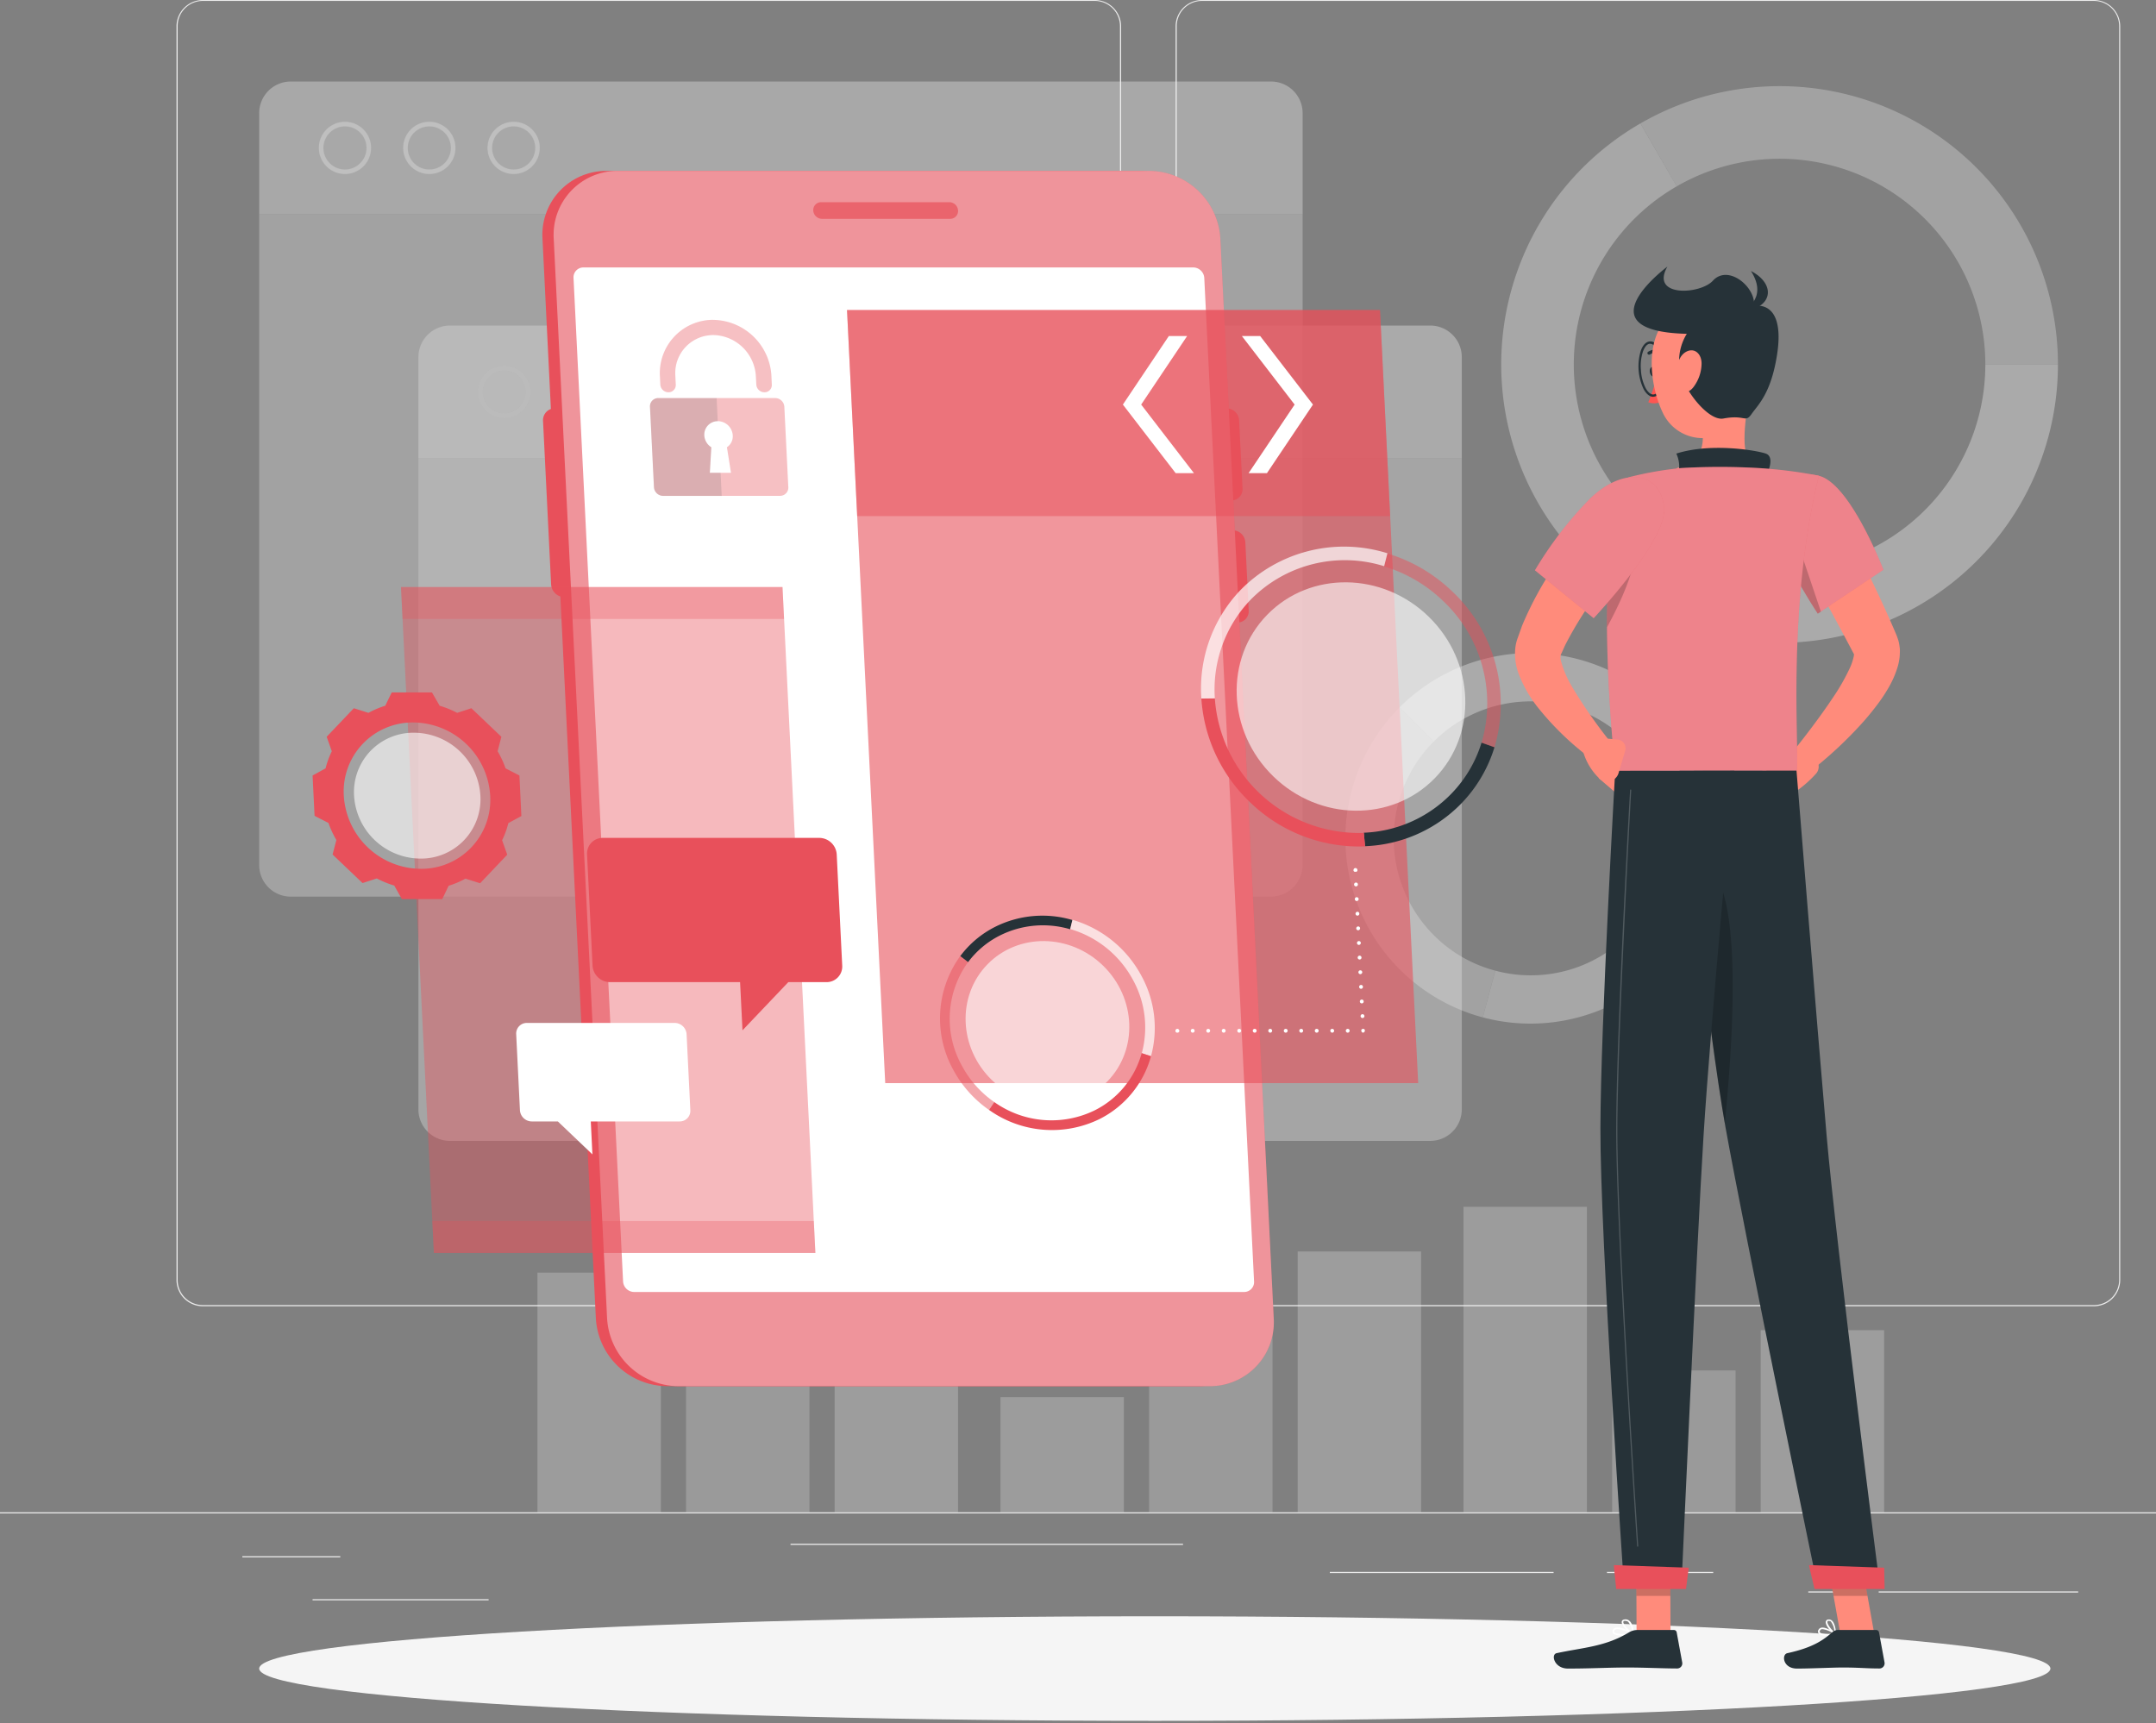 <svg width="772" height="617" fill="none" xmlns="http://www.w3.org/2000/svg"><rect width="100%" height="100%" fill="#808080" stroke="none"/><path d="M827 541.52H0v.413h827v-.413zm-705.15 15.746H86.769v.413h35.081v-.413zm301.756-4.483h-140.54v.414h140.54v-.414zM174.96 572.631h-63.034v.414h63.034v-.414zm569.174-2.778h-71.436v.413h71.436v-.413zm-76.844 0h-19.799v.413h19.799v-.413zm-53.838-6.98H575.41v.413h38.042v-.413zm-57.162 0h-80.12v.413h80.12v-.413zm-164.292-95.122H72.628a9.441 9.441 0 01-9.429-9.444V9.362A9.445 9.445 0 0172.627 0h319.371a9.443 9.443 0 019.444 9.444v448.863a9.444 9.444 0 01-9.444 9.444zM72.628.331a9.03 9.03 0 00-9.015 9.03v448.946a9.031 9.031 0 009.014 9.031h319.371a9.045 9.045 0 009.031-9.031V9.362A9.044 9.044 0 00391.998.33H72.628zm677.147 467.42H430.387a9.46 9.46 0 01-9.444-9.444V9.362A9.46 9.46 0 01430.387 0h319.388a9.443 9.443 0 019.411 9.362v448.945a9.444 9.444 0 01-9.411 9.444zM430.387.331a9.05 9.05 0 00-9.031 9.03v448.946a9.053 9.053 0 002.65 6.381 9.055 9.055 0 006.381 2.65h319.388a9.055 9.055 0 006.381-2.65 9.053 9.053 0 002.65-6.381V9.362a9.05 9.05 0 00-9.031-9.03H430.387z" fill="#EBEBEB"/><g opacity=".6"><path opacity=".6" d="M582.721 265.517l12.256-12.257a66.371 66.371 0 0110.541 80.071 66.38 66.38 0 01-32.038 28.139 66.38 66.38 0 01-42.546 2.84l4.482-16.738a49.047 49.047 0 0055.195-22.836 49.041 49.041 0 00-7.808-59.219h-.082z" fill="#EBEBEB"/><path opacity=".6" d="M501.162 253.26a66.443 66.443 0 0193.881 0l-12.256 12.257a49.055 49.055 0 00-69.369 0l-12.256-12.257z" fill="#F5F5F5"/><path opacity=".6" d="M501.162 253.26l12.256 12.257a49.043 49.043 0 00-10.636 53.456 49.043 49.043 0 0010.636 15.912 48.482 48.482 0 0021.982 12.687l-4.466 16.738a66.397 66.397 0 01-46.931-46.934 66.39 66.39 0 0117.159-64.116z" fill="#E0E0E0"/><path opacity=".6" d="M637.22 204.186v26.001a99.667 99.667 0 01-96.284-73.874 99.668 99.668 0 0146.449-112.118l13.017 22.527a73.653 73.653 0 0036.818 137.464z" fill="#EBEBEB"/><path opacity=".6" d="M736.89 130.517a99.705 99.705 0 01-99.67 99.67v-26.001a73.683 73.683 0 0073.669-73.669h26.001z" fill="#F5F5F5"/><path opacity=".6" d="M736.89 130.517h-26.001a73.648 73.648 0 00-36.824-63.798 73.652 73.652 0 00-73.663.003l-13-22.527a99.666 99.666 0 01136.136 36.493 99.678 99.678 0 0113.352 49.829z" fill="#E0E0E0"/></g><g opacity=".5"><path opacity=".5" d="M464.658 541.503h44.195v-93.368h-44.195v93.368z" fill="#F5F5F5"/><path opacity=".5" d="M411.449 541.52h44.195v-65.201h-44.195v65.201z" fill="#E6E6E6"/><path opacity=".5" d="M358.24 541.503h44.195v-41.201H358.24v41.201z" fill="#F0F0F0"/><path opacity=".5" d="M630.455 541.52h44.195v-65.201h-44.195v65.201z" fill="#F5F5F5"/><path opacity=".5" d="M577.263 541.52h44.194v-50.778h-44.194v50.778z" fill="#E6E6E6"/><path opacity=".5" d="M524.037 541.52h44.195V432.141h-44.195V541.52z" fill="#F0F0F0"/><path opacity=".5" d="M298.861 541.52h44.195V439.468h-44.195V541.52z" fill="#F5F5F5"/><path opacity=".5" d="M245.652 541.52h44.195v-65.201h-44.195v65.201z" fill="#E6E6E6"/><path opacity=".5" d="M192.443 541.52h44.195v-85.81h-44.195v85.81z" fill="#F0F0F0"/></g><g opacity=".6"><path opacity=".6" d="M92.806 40.457a11.314 11.314 0 0111.264-11.264h351.078a11.314 11.314 0 0111.28 11.264v36.289H92.806v-36.29z" fill="#F0F0F0"/><path opacity=".6" d="M183.925 62.323a9.364 9.364 0 01-8.646-5.772 9.357 9.357 0 016.799-12.768 9.36 9.36 0 0111.208 9.145 9.367 9.367 0 01-2.735 6.636 9.375 9.375 0 01-6.626 2.759zm0-17.053a7.704 7.704 0 00-7.126 4.77 7.71 7.71 0 005.653 10.503 7.708 7.708 0 101.473-15.273zm-30.103 17.053a9.359 9.359 0 01-8.716-5.703 9.358 9.358 0 0112.153-12.327 9.36 9.36 0 01-3.437 18.03zm0-17.053a7.705 7.705 0 00-7.667 9.168 7.706 7.706 0 0010.528 5.655 7.702 7.702 0 004.747-7.165 7.687 7.687 0 00-7.608-7.658zm-30.285 17.053a9.36 9.36 0 119.345-9.395 9.376 9.376 0 01-9.345 9.395zm0-17.053a7.71 7.71 0 00-7.574 9.22 7.704 7.704 0 0010.538 5.596 7.705 7.705 0 004.727-7.158 7.705 7.705 0 00-7.691-7.658z" fill="#fff"/><path opacity=".6" d="M455.148 321.074H104.07a11.31 11.31 0 01-11.264-11.263V76.746h373.622V309.81a11.313 11.313 0 01-11.28 11.263z" fill="#E0E0E0"/><path opacity=".6" d="M149.819 127.854a11.299 11.299 0 0111.264-11.28h351.078a11.313 11.313 0 0111.264 11.28v36.272H149.819v-36.272z" fill="#F5F5F5"/><path opacity=".6" d="M240.938 149.704a9.366 9.366 0 01-8.662-5.772 9.355 9.355 0 012.026-10.21 9.366 9.366 0 0110.21-2.026 9.362 9.362 0 01-3.574 18.008zm0-17.053a7.712 7.712 0 00-7.133 4.746 7.704 7.704 0 001.661 8.406 7.71 7.71 0 008.401 1.678 7.707 7.707 0 00-2.929-14.83zm-30.202 17.053a9.366 9.366 0 01-8.662-5.772 9.355 9.355 0 012.026-10.21 9.366 9.366 0 0110.21-2.026 9.362 9.362 0 01-3.574 18.008zm0-17.053a7.712 7.712 0 00-7.133 4.746 7.704 7.704 0 001.661 8.406 7.71 7.71 0 008.401 1.678 7.707 7.707 0 00-2.929-14.83zm-30.185 17.053a9.37 9.37 0 01-5.208-1.571 9.37 9.37 0 01-3.992-9.613 9.365 9.365 0 017.361-7.361 9.363 9.363 0 0111.184 9.199 9.38 9.38 0 01-9.345 9.346zm0-17.053a7.71 7.71 0 00-5.473 13.152 7.714 7.714 0 008.402 1.678 7.713 7.713 0 004.762-7.123 7.707 7.707 0 00-7.691-7.707zm331.61 275.887H161.083a11.282 11.282 0 01-11.264-11.264V164.126h373.606v233.066a11.301 11.301 0 01-11.264 11.346z" fill="#E6E6E6"/></g><path d="M413.5 616.214c177.114 0 320.694-8.382 320.694-18.723s-143.58-18.723-320.694-18.723-320.694 8.382-320.694 18.723 143.58 18.723 320.694 18.723z" fill="#F5F5F5"/><path d="M440.824 179.227a4.047 4.047 0 003.843-2.654 4.053 4.053 0 00.243-1.629l-1.224-24.43a4.56 4.56 0 00-4.499-4.3h-3.308l-2.994-60.785a25.768 25.768 0 00-25.306-24.231H217.22a22.853 22.853 0 00-16.726 7.114 22.85 22.85 0 00-6.248 17.067l3.01 61.066a4.286 4.286 0 00-2.812 4.267l2.895 58.602a4.841 4.841 0 003.308 4.267l12.719 258.603a25.765 25.765 0 0025.372 24.181h190.343a22.851 22.851 0 0016.726-7.113 22.856 22.856 0 006.248-17.068l-12.322-249.258h3.308a4.039 4.039 0 002.972-1.255 4.065 4.065 0 001.113-3.029l-1.207-24.479a4.582 4.582 0 00-4.499-4.284h-3.308l-.53-10.652h3.242z" fill="#E8505B"/><path d="M242.758 496.365H433.1a22.882 22.882 0 0016.731-7.112 22.881 22.881 0 006.26-17.069L436.97 85.396a25.752 25.752 0 00-25.356-24.198H221.256a22.878 22.878 0 00-22.991 24.181l19.12 386.788a25.77 25.77 0 0025.373 24.198z" fill="#E8505B"/><path opacity=".4" d="M242.758 496.365H433.1a22.882 22.882 0 0016.731-7.112 22.881 22.881 0 006.26-17.069L436.97 85.396a25.752 25.752 0 00-25.356-24.198H221.256a22.878 22.878 0 00-22.991 24.181l19.12 386.788a25.77 25.77 0 0025.373 24.198z" fill="#FAFAFA"/><path d="M227.127 462.64h218.328a3.545 3.545 0 002.61-1.098 3.555 3.555 0 00.98-2.656L431.214 99.521a4 4 0 00-3.953-3.754H208.933a3.538 3.538 0 00-3.572 3.754l17.747 359.365a4.005 4.005 0 004.019 3.754z" fill="#fff"/><path opacity=".7" d="M339.93 72.396h-45.898a2.812 2.812 0 00-2.829 2.977 3.176 3.176 0 003.126 2.993h45.899a2.816 2.816 0 002.667-1.857c.132-.364.186-.75.161-1.136a3.174 3.174 0 00-3.126-2.977z" fill="#E8505B"/><path opacity=".6" d="M507.811 387.846H316.973l-13.679-276.813h190.838l13.679 276.813z" fill="#E8505B"/><path d="M485.284 312.159a.738.738 0 01-.265 0 .488.488 0 01-.215-.148.64.64 0 01-.149-.215.786.786 0 010-.265c0-.184.073-.361.204-.491a.692.692 0 01.982 0c.13.13.204.307.204.491a.786.786 0 010 .265.64.64 0 01-.149.215.493.493 0 01-.215.148.672.672 0 01-.397 0zm1.902 51.721a.667.667 0 01.175-.489.676.676 0 01.47-.222.693.693 0 01.728.645.71.71 0 01-.18.501.695.695 0 01-.482.227.697.697 0 01-.711-.662zm-.265-5.227a.699.699 0 01.398-.662.689.689 0 01.264-.065.67.67 0 01.495.18.68.68 0 01.216.481.687.687 0 01-.175.49.673.673 0 01-.47.221.693.693 0 01-.728-.645zm-.248-5.243a.687.687 0 01.175-.489.676.676 0 01.47-.222.662.662 0 01.711.645.673.673 0 01-.384.662.67.67 0 01-.261.066.695.695 0 01-.711-.662zm-.265-5.243a.698.698 0 01.645-.711.694.694 0 01.728.645.693.693 0 01-.645.728.71.71 0 01-.501-.18.695.695 0 01-.227-.482zm-.264-5.227a.68.68 0 01.18-.501.694.694 0 01.481-.226.668.668 0 01.495.18.668.668 0 01.217.481.687.687 0 01-.175.49.685.685 0 01-.471.221.688.688 0 01-.495-.174.689.689 0 01-.232-.471zm-.248-5.243a.667.667 0 01.175-.489.676.676 0 01.47-.222.674.674 0 01.5.169.67.67 0 01.227.476.712.712 0 01-.661.728.696.696 0 01-.711-.662zm-.265-5.243a.69.69 0 01.186-.49.69.69 0 01.476-.221.667.667 0 01.489.175.676.676 0 01.222.47.697.697 0 01-.645.728.696.696 0 01-.728-.662zm-.248-5.227a.674.674 0 01.169-.5.67.67 0 01.476-.227.67.67 0 01.495.18.683.683 0 01.216.481.668.668 0 01-.175.49.673.673 0 01-.47.221.667.667 0 01-.489-.175.665.665 0 01-.222-.47zm-.265-5.243a.687.687 0 01.175-.489.688.688 0 01.47-.222.694.694 0 01.728.645.709.709 0 01-.662.728.695.695 0 01-.711-.662zm-.264-5.226a.691.691 0 01.661-.728.667.667 0 01.49.175.673.673 0 01.221.47.694.694 0 01-.645.728.697.697 0 01-.727-.645zm3.275 53.027a.645.645 0 01-.48-.215.628.628 0 01-.199-.48.786.786 0 010-.265.51.51 0 01.149-.215.637.637 0 01.215-.148.724.724 0 01.761.148.682.682 0 01.132.215.518.518 0 010 .265.711.711 0 01-.198.48.7.7 0 01-.232.149.493.493 0 01-.148.066zm-6.236-.695a.679.679 0 01.695-.678.677.677 0 01.626.419.695.695 0 01-.626.954.69.69 0 01-.491-.204.692.692 0 01-.204-.491zm-5.557 0a.679.679 0 01.694-.678.685.685 0 01.627.419c.034.082.051.17.051.259a.665.665 0 01-.192.49.676.676 0 01-.486.205.699.699 0 01-.678-.695h-.016zm-5.541 0a.676.676 0 01.678-.678.682.682 0 01.491 1.169.692.692 0 01-.755.151.687.687 0 01-.368-.377.665.665 0 01-.046-.265zm-5.558 0a.679.679 0 01.695-.678.677.677 0 01.626.419c.035.082.052.17.052.259a.683.683 0 01-.415.642.692.692 0 01-.754-.151.692.692 0 01-.204-.491zm-5.541 0a.677.677 0 01.419-.626.677.677 0 01.259-.052.683.683 0 01.642.415.695.695 0 01-.905.905.676.676 0 01-.368-.377.683.683 0 01-.047-.265zm-5.557 0a.679.679 0 01.695-.678.677.677 0 01.626.419c.034.082.052.17.052.259a.683.683 0 01-.415.642.694.694 0 01-.958-.642zm-5.558 0c0-.09.018-.18.054-.263a.663.663 0 01.377-.368.682.682 0 01.264-.047.685.685 0 01.627.419c.034.082.051.17.051.259a.665.665 0 01-.192.49.687.687 0 01-.486.205.696.696 0 01-.695-.695zm-5.54 0a.676.676 0 01.678-.678.682.682 0 01.694.678.695.695 0 01-.694.695.69.69 0 01-.678-.695zm-5.558 0a.679.679 0 01.695-.678.677.677 0 01.626.419c.034.082.052.17.052.259a.683.683 0 01-.415.642.692.692 0 01-.754-.151.692.692 0 01-.204-.491zm-5.541 0a.677.677 0 01.419-.626.677.677 0 01.259-.052.683.683 0 01.642.415.695.695 0 01-.905.905.676.676 0 01-.368-.377.683.683 0 01-.047-.265zm-5.557 0a.679.679 0 01.694-.678.682.682 0 01.679.678.683.683 0 01-.415.642.693.693 0 01-.958-.642zm-4.863.695a.68.68 0 01-.48-.215.504.504 0 01-.149-.215.786.786 0 010-.265.633.633 0 01.199-.48.646.646 0 01.744-.148c.084.029.158.08.215.148a.652.652 0 01.215.48.786.786 0 010 .265.73.73 0 01-.364.364.702.702 0 01-.38.066z" fill="#fff"/><path opacity=".5" d="M497.771 184.801H306.933l-3.639-73.768h190.839l3.638 73.768z" fill="#E8505B"/><path d="M488.79 303.013l-.446-4.83a46.14 46.14 0 0031.607-14.241 45.3 45.3 0 0010.553-18.045l4.631 1.654a49.884 49.884 0 01-11.578 19.848 50.712 50.712 0 01-34.767 15.614z" fill="#263238"/><path d="M516.544 215.02a51.73 51.73 0 00-20.923-12.19l1.175-4.631a57.08 57.08 0 0123.007 13.397 55.3 55.3 0 0115.332 56.021l-4.631-1.654a50.28 50.28 0 00-13.96-50.943z" fill="#E8505B" opacity=".5"/><path d="M447.705 287.366a56.322 56.322 0 01-17.533-37.232h4.83a51.79 51.79 0 0053.342 48.115l.446 4.83a56.106 56.106 0 01-41.085-15.713z" fill="#E8505B"/><path opacity=".7" d="M430.172 250.134a51.02 51.02 0 0113.795-38.62 51.954 51.954 0 0152.829-13.398l-1.175 4.631a47.218 47.218 0 00-48.065 12.273 46.406 46.406 0 00-12.554 35.048l-4.83.066z" fill="#fff"/><path opacity=".6" d="M513.748 278.675c15.386-15.772 14.426-41.66-2.143-57.824-16.57-16.164-42.474-16.482-57.86-.71-15.385 15.772-14.425 41.66 2.144 57.824 16.569 16.164 42.474 16.482 57.859.71z" fill="#fff"/><path d="M383.993 329.444l-.811 3.308a34.365 34.365 0 00-25.074 2.2 32.354 32.354 0 00-11.463 9.576l-2.811-2.15a35.508 35.508 0 0112.587-10.536 37.825 37.825 0 0127.572-2.398z" fill="#263238"/><path d="M344.479 381.71a37.197 37.197 0 0011.578 12.951l-1.886 2.812a41.157 41.157 0 01-12.752-14.241 38.046 38.046 0 012.398-40.854l2.812 2.15a34.554 34.554 0 00-2.15 37.182z" fill="#E8505B" opacity=".5"/><path opacity=".7" d="M408.67 349.358a38.737 38.737 0 013.474 28.846l-3.308-1.059a35.267 35.267 0 00-3.159-26.265 37.354 37.354 0 00-22.462-18.194l.811-3.308a40.941 40.941 0 0124.644 19.98z" fill="#fff"/><path d="M412.144 378.204a35.72 35.72 0 01-18.492 22.544 38.816 38.816 0 01-39.514-3.308l1.886-2.812a35.284 35.284 0 0035.941 2.977 32.482 32.482 0 0010.604-8.451 32.488 32.488 0 006.234-12.042l3.341 1.092z" fill="#E8505B"/><path opacity=".6" d="M396.536 387.215c11.016-11.293 10.33-29.827-1.531-41.398-11.861-11.571-30.407-11.797-41.423-.504-11.016 11.292-10.331 29.827 1.53 41.398 11.862 11.571 30.408 11.797 41.424.504z" fill="#fff"/><path d="M425.078 120.329h-6.55l-16.457 24.545 18.889 24.545h6.55l-18.889-24.545 16.457-24.545zm19.6 0h6.55l18.905 24.545-16.474 24.545h-6.566l16.474-24.545-18.889-24.545z" fill="#fff"/><g opacity=".6"><path opacity=".6" d="M277.541 142.542h-41.829a2.951 2.951 0 00-2.16.919 2.947 2.947 0 00-.801 2.207l1.422 28.763a3.31 3.31 0 003.308 3.126h41.83a2.951 2.951 0 002.16-.92 2.938 2.938 0 00.801-2.206l-1.423-28.763a3.304 3.304 0 00-3.308-3.126zm-15.795 26.761h-7.576l.53-9.146a5.362 5.362 0 01-2.515-4.251 4.816 4.816 0 014.847-5.094 5.405 5.405 0 015.342 5.094 4.726 4.726 0 01-2.084 4.251l1.456 9.146z" fill="#E8505B"/><path opacity=".2" d="M252.185 155.906a5.362 5.362 0 002.515 4.251l-.53 9.146h3.854l.397 8.27h-20.973a3.309 3.309 0 01-3.308-3.126l-1.422-28.763a2.936 2.936 0 01.801-2.206 2.951 2.951 0 012.16-.92h20.923l.397 8.27a4.822 4.822 0 00-3.501 1.502 4.833 4.833 0 00-1.313 3.576z" fill="#000"/><path opacity=".6" d="M273.704 140.474a2.927 2.927 0 01-2.894-2.762l-.149-2.812a15.617 15.617 0 00-14.423-14.886 13.605 13.605 0 00-10.455 3.945 13.601 13.601 0 00-3.968 10.445l.165 3.308a2.611 2.611 0 01-2.646 2.762 2.927 2.927 0 01-2.895-2.762l-.132-2.746a19.096 19.096 0 014.786-14.053 19.094 19.094 0 0113.408-6.373 21.205 21.205 0 0121.717 19.93l.149 3.308a2.6 2.6 0 01-1.625 2.509c-.33.133-.683.197-1.038.187z" fill="#E8505B"/></g><path opacity=".4" d="M291.964 448.664H155.36l-11.776-238.457h136.604l11.776 238.457z" fill="#E8505B"/><path opacity=".3" d="M280.75 221.636H144.146l-.562-11.429h136.604l.562 11.429zm11.214 227.028H155.36l-.562-11.429h136.604l.562 11.429z" fill="#E8505B"/><path d="M185.992 277.69l-4.962-2.547a34.4 34.4 0 00-2.844-6.136l1.339-5.177-10.734-10.222-5.095 1.654a35.046 35.046 0 00-6.268-2.547l-2.762-4.764h-14.407l-2.315 4.764a31.602 31.602 0 00-6.004 2.547l-5.244-1.654-9.725 10.222 1.836 5.177a32.24 32.24 0 00-2.233 6.136l-4.648 2.547.711 14.456 4.962 2.531a36.49 36.49 0 002.845 6.136l-1.356 5.177 10.735 10.222 5.094-1.654a34.923 34.923 0 006.252 2.547l2.729 4.846h14.456l2.299-4.78a31.23 31.23 0 006.004-2.547l5.26 1.654 9.709-10.222-1.836-5.177a30.88 30.88 0 002.233-6.136l4.664-2.531-.695-14.522zm-35.395 33.427a27.822 27.822 0 01-27.49-26.199 24.714 24.714 0 0124.91-26.216 27.838 27.838 0 0127.506 26.216 24.724 24.724 0 01-6.763 18.523 24.7 24.7 0 01-18.163 7.676z" fill="#E8505B"/><path opacity=".6" d="M148.199 262.374a21.264 21.264 0 00-20.174 13.975 21.252 21.252 0 00-1.246 8.569 23.949 23.949 0 0023.735 22.528 21.276 21.276 0 0021.502-22.528 23.966 23.966 0 00-23.817-22.544z" fill="#fff"/><path d="M293.387 300.036h-77.556a5.598 5.598 0 00-4.092 1.745 5.612 5.612 0 00-1.532 4.176l1.968 39.812a6.283 6.283 0 006.219 5.921h46.61l.86 17.251 16.408-17.251h13.678a5.592 5.592 0 005.624-5.921l-1.968-39.779a6.303 6.303 0 00-6.219-5.954z" fill="#E8505B"/><path d="M188.672 366.295H241.6a4.315 4.315 0 014.251 4.052l1.339 27.192a3.803 3.803 0 01-3.837 4.036h-31.806l.579 11.793-12.372-11.793h-9.345a4.288 4.288 0 01-4.235-4.036l-1.339-27.192a3.788 3.788 0 011.033-2.864 3.806 3.806 0 012.804-1.188z" fill="#fff"/><path d="M647.012 269.073l-7.824-.348 3.54 14.886a40.954 40.954 0 007.575-6.616 3.741 3.741 0 00.905-2.737 3.752 3.752 0 00-1.302-2.572l-2.894-2.613z" fill="#FF8B7B"/><path d="M630.108 276.747l3.506 12.124 9.114-5.293-3.54-14.853-9.08 8.022zm-42.492-83.543l-3.754 4.333a167.721 167.721 0 00-3.788 4.549c-2.481 3.06-4.962 6.136-7.244 9.295a131.629 131.629 0 00-12.24 19.335c-.413.827-.744 1.654-1.125 2.465l-.562 1.207s0-.082 0 0a4.598 4.598 0 00.083 2.465 37.266 37.266 0 004.035 9.262 175.731 175.731 0 0013.431 19.335l-6.236 6.616a102.577 102.577 0 01-18.905-17.945 45.581 45.581 0 01-7.426-12.571 20.647 20.647 0 01-1.274-9.709 15.95 15.95 0 01.695-3.027l.595-1.654c.397-1.091.778-2.199 1.191-3.308a122.46 122.46 0 0112.868-23.156c2.481-3.556 4.962-7.029 7.758-10.337a362.048 362.048 0 014.135-4.962c1.405-1.654 2.811-3.176 4.449-4.962l13.314 12.769zm-1.207 77.44l-7.062 13.927-6.898-5.922 5.657-9.924 8.303 1.919zm69.203-90.805a460.717 460.717 0 0112.289 23.305c3.887 7.89 7.609 15.862 11.082 24.049l.281.712.315.909c.21.591.365 1.2.463 1.82.099.562.165 1.141.231 1.654.033.518.033 1.037 0 1.555a15.984 15.984 0 01-.281 2.828 18.777 18.777 0 01-.595 2.431 35.172 35.172 0 01-3.424 7.592 57.551 57.551 0 01-4.118 6.087 96.387 96.387 0 01-4.417 5.408 146.966 146.966 0 01-19.848 18.492l-6.318-6.616c5.293-6.616 10.553-13.497 15.118-20.361a74.385 74.385 0 005.871-10.254 19.545 19.545 0 001.522-4.466c.046-.251.074-.506.083-.761v-.43c0-.033 0-.116 0 0a.283.283 0 000 .116v.231a.252.252 0 000 .149s.082.132 0 0c-3.953-7.559-8.105-15.134-12.207-22.742-4.102-7.609-8.27-15.234-12.239-22.842l16.192-8.866z" fill="#FF8B7B"/><path d="M593.058 132.849c.199.96-.149 1.853-.761 2.018-.612.166-1.29-.496-1.505-1.455-.215-.96.149-1.869.761-2.018.612-.149 1.29.496 1.505 1.455z" fill="#263238"/><path d="M593.009 134.685a36.6 36.6 0 01-2.812 9.345 5.533 5.533 0 004.73-.281l-1.918-9.064z" fill="#FF5652"/><path d="M591.983 142.095c-1.257 0-2.481-.976-3.457-2.779a19.033 19.033 0 01-.992-13.761c.728-2.018 1.869-3.176 3.192-3.308 1.323-.132 2.597.877 3.622 2.762a17.04 17.04 0 011.787 6.798c.413 5.541-1.34 10.04-3.986 10.239l-.166.049zm-1.092-18.988h-.115c-.96 0-1.853 1.075-2.465 2.729a16.36 16.36 0 00-.744 6.616c.096 2.242.66 4.439 1.654 6.451.843 1.571 1.885 2.431 2.845 2.349 2.1-.149 3.572-4.433 3.209-9.362a16.21 16.21 0 00-1.654-6.451c-.811-1.488-1.803-2.332-2.73-2.332z" fill="#263238"/><path d="M590.478 127.011a.601.601 0 00.331-.1 4.518 4.518 0 014.118-.264.577.577 0 00.744-.314.598.598 0 00-.314-.761 5.641 5.641 0 00-5.21.397.56.56 0 00-.149.794.584.584 0 00.48.248z" fill="#263238"/><path d="M626.072 139.581c-.314 10.007-4.019 22.098 1.968 28.019 0 0-2.778 9.014-19.302 9.014-18.194 0-8.27-9.014-8.27-9.014 10.007-2.365 10.04-9.709 8.584-16.623l17.02-11.396z" fill="#FF8B7B"/><path d="M632.291 170.693c1.422-2.845 2.861-7.228 0-8.27-3.225-1.125-19.6-3.97-32.055 0a10.874 10.874 0 01.166 8.898l31.889-.628z" fill="#263238"/><path d="M654.091 585.698c-1.241 0-2.448-.182-2.895-.794a1.141 1.141 0 010-1.373 1.425 1.425 0 01.96-.678c1.769-.38 4.962 1.902 5.16 2.001a.26.26 0 01.102.123c.021.05.026.105.014.159a.286.286 0 01-.215.231 15.64 15.64 0 01-3.126.331zm-1.439-2.316h-.331a.93.93 0 00-.579.397c-.281.48-.132.678-.083.745.497.678 2.978.694 4.797.38a8.986 8.986 0 00-3.804-1.522z" fill="#fff"/><path d="M657.2 585.367h-.132c-1.224-.678-3.54-3.308-3.308-4.681a.972.972 0 01.943-.777 1.644 1.644 0 011.224.38c1.373 1.158 1.521 4.665 1.521 4.813a.295.295 0 01-.132.265h-.116zm-2.266-4.962h-.132c-.38 0-.43.232-.447.314-.148.811 1.324 2.812 2.515 3.738a6.701 6.701 0 00-1.291-3.804.893.893 0 00-.595-.215l-.05-.033zm-73.801 5.293c-1.654 0-3.06-.215-3.556-.91a1.087 1.087 0 010-1.257c1.306-2.15 6.699.943 7.311 1.307a.281.281 0 01.132.298.299.299 0 01-.232.231c-1.207.211-2.43.322-3.655.331zm-1.869-2.349a1.21 1.21 0 00-1.125.48c-.248.397-.132.562-.083.628.53.761 3.606.794 5.889.48a12.6 12.6 0 00-4.681-1.588z" fill="#fff"/><path d="M584.805 585.367h-.116c-1.455-.678-4.218-3.308-3.986-4.648 0-.33.281-.744 1.092-.827a2.009 2.009 0 011.654.513c1.505 1.274 1.654 4.532 1.654 4.681a.247.247 0 01-.116.248.311.311 0 01-.182.033zm-2.779-4.962h-.165c-.546 0-.579.265-.596.347-.132.844 1.737 2.878 3.192 3.772a6.61 6.61 0 00-1.439-3.755 1.522 1.522 0 00-.992-.331v-.033z" fill="#fff"/><path d="M598.169 585.086h-12.157l-.116-28.151h12.141l.132 28.151zm72.958 0H658.97l-5.028-28.151h12.157l5.028 28.151z" fill="#FF8B7B"/><path d="M658.16 583.68h13.645a1.006 1.006 0 011.009.827l1.985 10.801a1.847 1.847 0 01-1.869 2.15c-4.764 0-7.063-.347-13.067-.347-3.688 0-11.313.38-16.407.38-5.095 0-5.574-5.045-3.474-5.508 9.444-2.051 13.083-4.863 16.176-7.559a3.012 3.012 0 012.002-.744zm-72.016 0h13.232a.994.994 0 01.993.827l1.985 10.801a1.826 1.826 0 01-.406 1.512 1.826 1.826 0 01-1.43.638c-4.78 0-11.678-.347-17.698-.347-7.03 0-13.133.38-21.37.38-4.962 0-6.186-5.045-4.085-5.508 9.593-2.067 17.367-2.299 25.769-7.36a5.854 5.854 0 013.01-.943z" fill="#263238"/><path d="M651.229 170.362c11.281 2.613 23.156 33.659 23.156 33.659l-23.47 15.68a182.816 182.816 0 01-14.125-25.703c-6.219-14.208 2.894-26.315 14.439-23.636z" fill="#E8505B"/><path opacity=".3" d="M651.229 170.362c11.281 2.613 23.156 33.659 23.156 33.659l-23.47 15.68a182.816 182.816 0 01-14.125-25.703c-6.219-14.208 2.894-26.315 14.439-23.636z" fill="#FAFAFA"/><path opacity=".2" d="M642.298 190.21l9.709 28.796-1.108.744s-4.433-6.616-9.147-15.431l.546-14.109z" fill="#000"/><path d="M575.41 224.63c.099 13.563.91 30.433 2.928 51.373h65.068c.843-9.924-3.556-58.651 7.873-105.658a167.133 167.133 0 00-21.634-2.745c-9.2-.53-18.423-.53-27.622 0a124.311 124.311 0 00-18.823 3.308s-5.557 6.02-7.244 34.254c-.364 5.64-.579 12.058-.546 19.468z" fill="#E8505B"/><path opacity=".3" d="M575.41 224.63c.099 13.563.91 30.433 2.928 51.373h65.068c.843-9.924-3.556-58.651 7.873-105.658a167.133 167.133 0 00-21.634-2.745c-9.2-.53-18.423-.53-27.622 0a124.311 124.311 0 00-18.823 3.308s-5.557 6.02-7.244 34.254c-.364 5.64-.579 12.058-.546 19.468z" fill="#FAFAFA"/><path opacity=".2" d="M575.41 224.63c3.936-7.179 11.082-21.585 10.073-29.772l-9.594 10.387a332.004 332.004 0 00-.479 19.385z" fill="#000"/><path d="M595.87 181.94c1.026 11.578-25.223 39.431-25.223 39.431l-21.039-17.152a135.582 135.582 0 0119.666-25.587c12.305-11.909 25.455-9.643 26.596 3.308z" fill="#E8505B"/><path opacity=".3" d="M595.87 181.94c1.026 11.578-25.223 39.431-25.223 39.431l-21.039-17.152a135.582 135.582 0 0119.666-25.587c12.305-11.909 25.455-9.643 26.596 3.308z" fill="#FAFAFA"/><path opacity=".2" d="M585.896 556.951l.067 14.506h12.157l-.067-14.506h-12.157zm80.203 0h-12.157l2.597 14.506h12.156l-2.596-14.506z" fill="#000"/><path d="M624.319 122.809c1.77 11.959 3.424 18.856-1.191 26.382a15.697 15.697 0 01-27.771-1.472c-4.747-9.924-6.864-27.854 3.573-35.429a15.849 15.849 0 0122.257 2.919 15.85 15.85 0 013.132 7.6z" fill="#FF8B7B"/><path d="M603.991 119.535c-38.224-.927-6.947-24.066-6.947-24.066-6.285 11.032 11.727 10.023 16.276 5.061 5.524-6.07 15.514 2.382 14.72 8.998 5.822-.728 10.437 3.589 8.27 17.483-2.166 13.893-6.715 17.813-9.097 21.204-2.381 3.391-2.183.165-10.122 1.654-5.458 1.025-14.605-10.751-15.614-17.632a18.541 18.541 0 012.514-12.702z" fill="#263238"/><path d="M623.657 111.546s9.924-4.135 3.308-14.506c9.196 4.78 7.807 13.497-3.308 14.506z" fill="#263238"/><path d="M609.284 130.203a14.262 14.262 0 01-2.911 8.419c-2.465 3.175-5.293 1.654-5.971-1.919-.596-3.176 0-8.65 3.076-10.569 3.077-1.919 5.822.43 5.806 4.069z" fill="#FF8B7B"/><path d="M601.411 276.003s10.205 92.839 16.424 127.573c6.814 38.042 33.08 165.003 33.08 165.003h22.263s-15.812-123.818-19.087-161.546c-3.556-40.937-10.818-131.096-10.818-131.096l-41.862.066z" fill="#263238"/><path d="M647.756 560.441c-.099 0 1.968 8.551 1.968 8.551h25.108l-.166-7.624-26.91-.927z" fill="#E8505B"/><path opacity=".2" d="M608.837 309.083c15.829 3.126 11.843 62.587 8.75 93.17-3.771-21.618-8.899-63.216-12.355-92.74a5.52 5.52 0 013.605-.43z" fill="#000"/><path d="M578.354 276.003s-5.194 90.854-5.293 127.904c-.116 38.538 8.469 164.738 8.469 164.738h20.526s5.541-123.951 7.923-161.794c2.58-41.35 11.032-130.848 11.032-130.848h-42.657z" fill="#263238"/><path d="M573.376 264.342l5.772.463a3.156 3.156 0 012.872 2.66 3.17 3.17 0 01-.093 1.393l-2.382 8.022a4.235 4.235 0 01-6.616 2.117 21.494 21.494 0 01-6.169-10.272l6.616-4.383z" fill="#FF8B7B"/><path opacity=".2" d="M586.409 553.858a.208.208 0 01-.146-.057.212.212 0 01-.069-.141c-2.282-34.916-7.575-119.435-7.476-149.753.083-31.013 3.771-100.398 4.962-120.924a.22.22 0 01-.005-.099.22.22 0 01.116-.153.225.225 0 01.192 0 .22.22 0 01.115.153.207.207 0 01-.005.099c-1.124 20.526-4.813 89.911-4.961 120.907-.1 30.302 5.193 114.804 7.476 149.737a.204.204 0 01-.052.151.208.208 0 01-.147.064v.016z" fill="#FAFAFA"/><path d="M577.891 560.441c-.099 0 .827 8.551.827 8.551h24.992l.976-7.624-26.795-.927z" fill="#E8505B"/></svg>